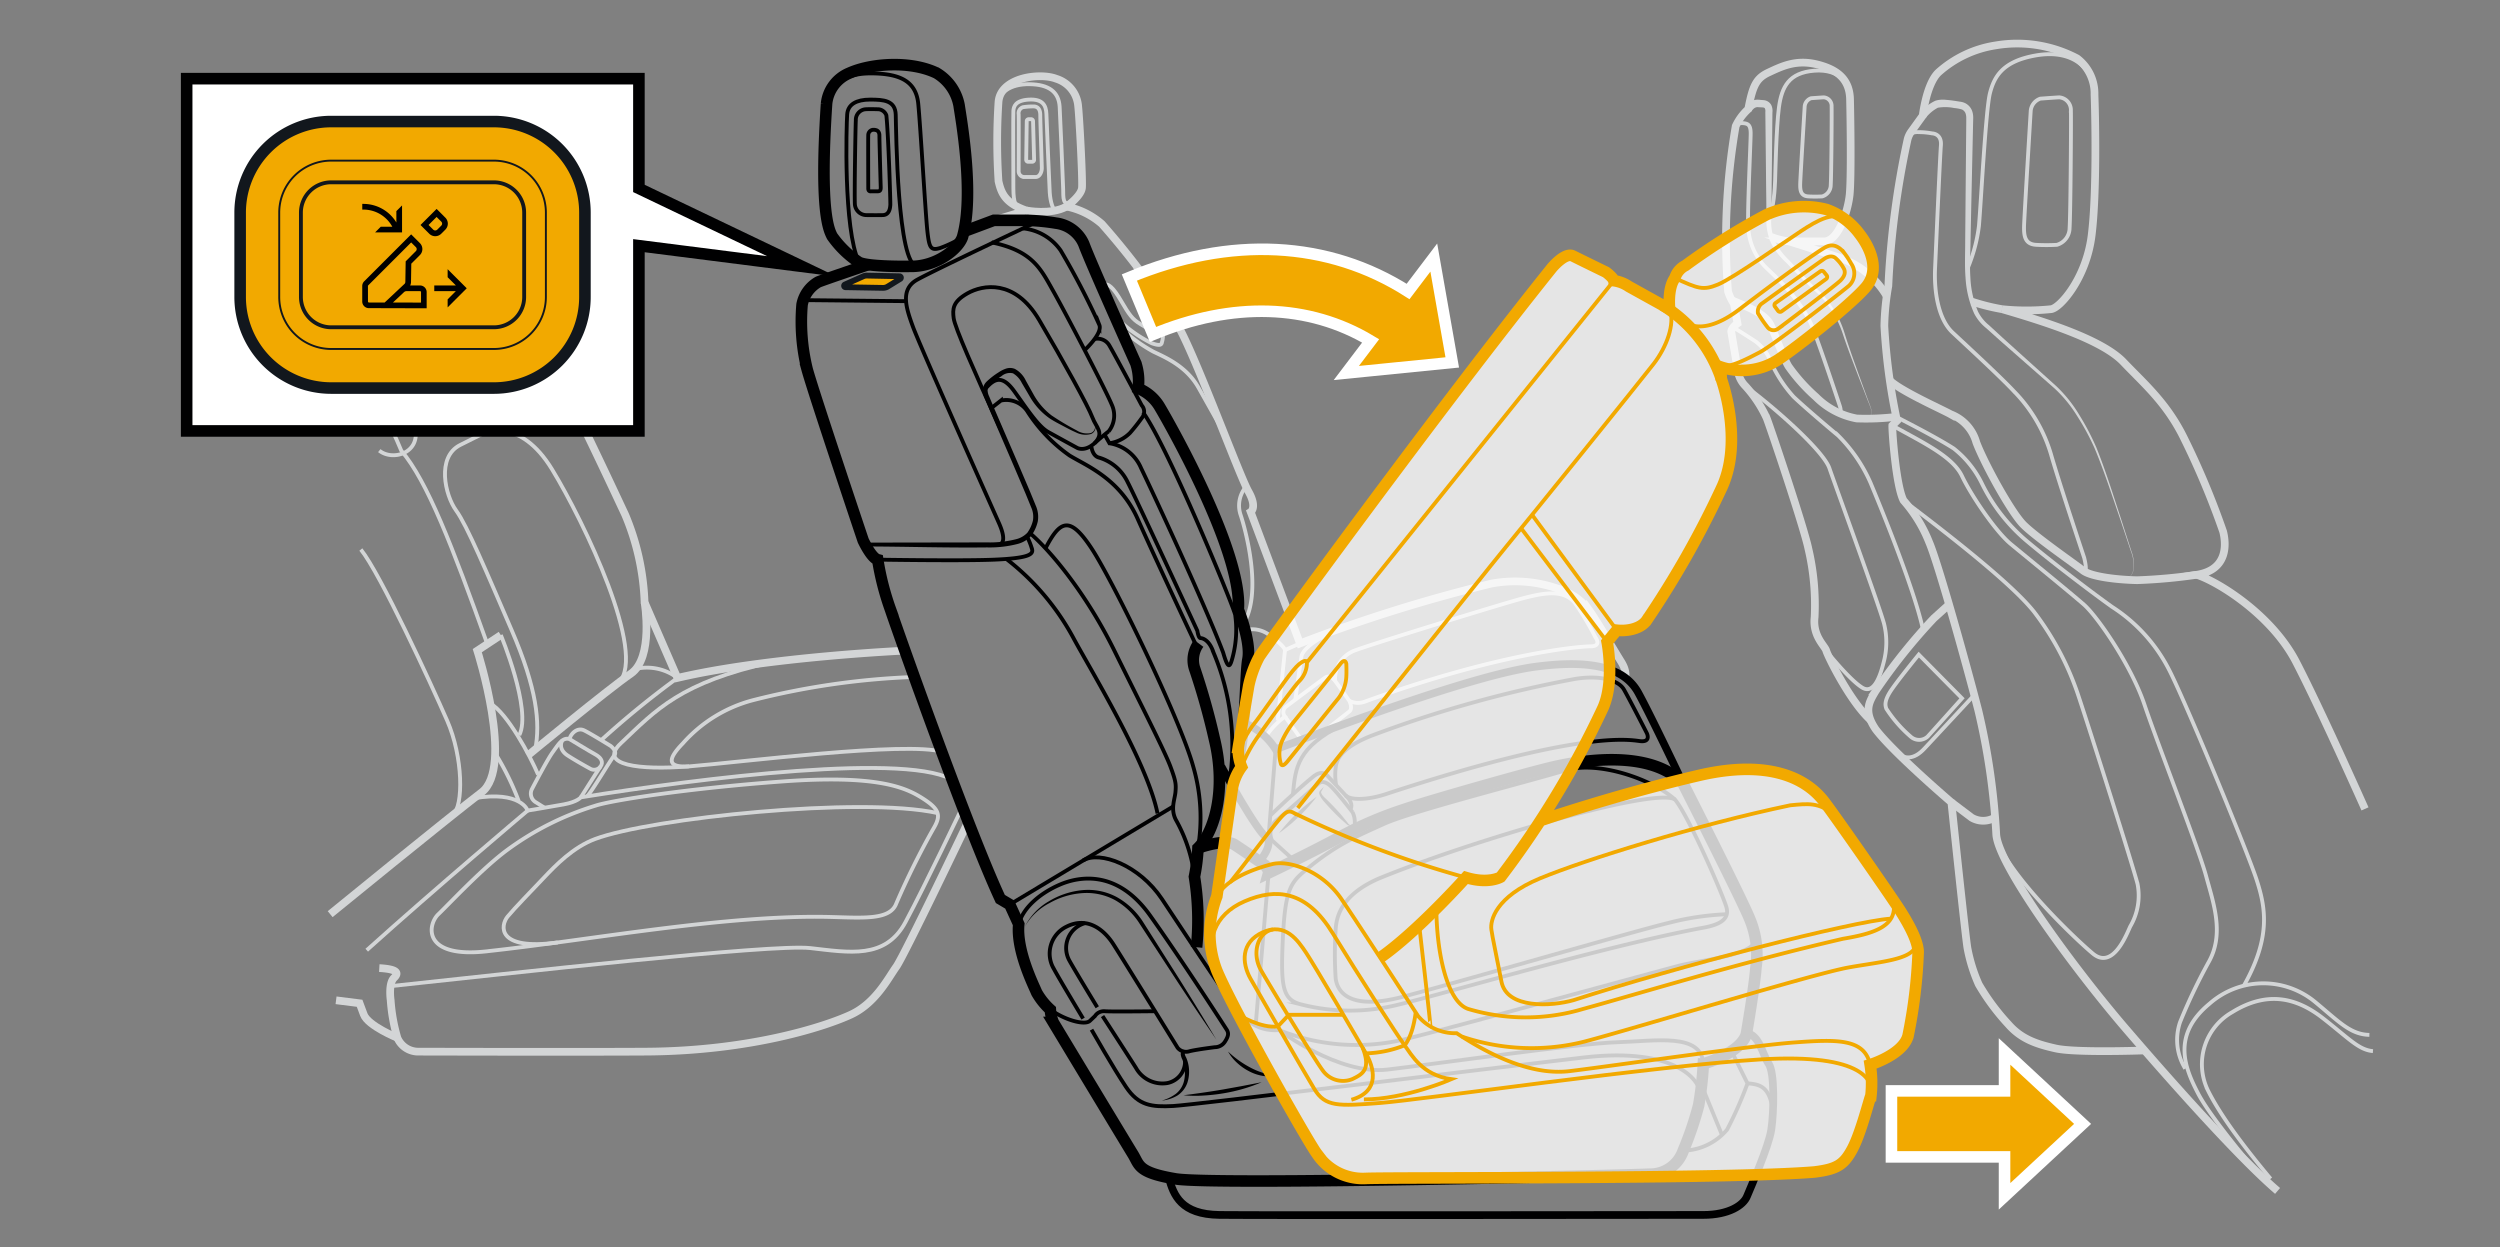 <svg xmlns="http://www.w3.org/2000/svg" width="324.248" height="161.749" viewBox="0 0 324.248 161.749"><rect x="0" y="0" width="324.248" height="161.749" fill="#808080" stroke="none"/><g id="ac289817-8633-4452-bb74-3821f0d4a2b3" data-name="below"><path d="M295.4,154.461c-4.575-3.905-12.831-13.054-19.637-20.976s-16.514-21.2-16.848-25.216a90.472,90.472,0,0,0-2.343-16.178c-1.674-6.471-5.244-19.191-6.36-21.757a18.4,18.4,0,0,0-3.322-5.422c-.987-1.88-1.5-9.071-1.457-9.729l.611-.611a79.4,79.4,0,0,1-1.645-12.314,33.108,33.108,0,0,1,.517-5.17,113.861,113.861,0,0,1,2.49-18.98,2.992,2.992,0,0,1,.488-1.05L249.376,15s.47-4.089,2.021-5.593a14.39,14.39,0,0,1,7.473-3.525A16.641,16.641,0,0,1,269.4,7.573a5.724,5.724,0,0,1,2.256,4.7c.094,2.444.329,12.689-.376,18.282S267.141,40,266.013,40.1a31.184,31.184,0,0,1-6.344,0c5.78,1.692,13.018,4,15.744,6.862s5.64,5.311,7.9,9.964a104.407,104.407,0,0,1,5.029,12.031c.376,1.5.7,4.935-3.431,5.593,2.679.846,9.682,5.123,12.878,11.28s8.948,19.082,8.948,19.082" style="fill:none;stroke:#d3d5d6;stroke-miterlimit:10"/><path d="M245.09,49.327c1.419,1.391,6.824,3.788,7.905,4.4a5.486,5.486,0,0,1,3.337,3.666c1.081,2.82,4.512,9.071,6.11,10.668s6.626,5.076,7.707,5.922,4.606,1.222,7.05,1.269a70.073,70.073,0,0,0,7.708-.7" style="fill:none;stroke:#d3d5d6;stroke-miterlimit:10"/><path d="M246.885,64.912c8.413,6.344,14.523,11.42,16.92,14.428a37.16,37.16,0,0,1,5.827,11.092c1.363,4.089,7,21.808,7.614,24.252a7.878,7.878,0,0,1-.94,5.451c-.423.846-2.209,5.781-4.888,3.525s-10.8-10.145-12.379-14.683" style="fill:none;stroke:#d3d5d6;stroke-miterlimit:10;stroke-width:0.5px"/><path d="M278.143,136.242s-8.883.328-11.5-.253-4.536-1.28-6.165-3.141a29.19,29.19,0,0,1-3.838-5.176,21.143,21.143,0,0,1-1.454-4.652c-.233-1.163-2.094-18.959-2.094-18.959s-7.56-6.461-9.828-9.482c-1.57-2.324-.872-3.487,0-4.941a74.886,74.886,0,0,1,7.56-9.454l1.965-1.776" style="fill:none;stroke:#d3d5d6;stroke-miterlimit:10"/><path d="M245.955,97.532c1.031,1.007,2.31,1,3.648-.45s6.454-6.936,6.454-6.936" style="fill:none;stroke:#d3d5d6;stroke-miterlimit:10;stroke-width:0.5px"/><path d="M253.092,104.061l2.617,1.977a2.961,2.961,0,0,0,3.02,0" style="fill:none;stroke:#d3d5d6;stroke-miterlimit:10"/><path d="M242.609,93.392c-2.718-2.475-5.568-8.348-5.742-8.988s-1.8-1.9-1.512-4.353a31.966,31.966,0,0,0-.815-8.907c-.581-2.791-4.885-15.586-5.408-16.923a16.255,16.255,0,0,0-2.733-4.13,3.584,3.584,0,0,1-1.047-2.326c-.233-1.279-.814-4.769-.814-4.769s0-.465.814-1.046l-.466-2.559a6.5,6.5,0,0,1-.756-1.571,86.059,86.059,0,0,1,.989-21.459,6.879,6.879,0,0,1,1.629-2.21c.581-3.083,1.046-4.013,2.675-4.769s3.489-1.687,6.164-1.047,4.3,1.919,4.362,4.536.175,10.352-.058,12.446-1.454,5.99-3.315,5.99H232.04s5.7,1.8,6.8,2.21a11.336,11.336,0,0,1,5.883,4.908" style="fill:none;stroke:#d3d5d6;stroke-miterlimit:10"/><path d="M226.339,13.862a2.608,2.608,0,0,1,.651-.65,1.737,1.737,0,0,1,.975-.283,3.844,3.844,0,0,1,.418.032l.382.029a1.245,1.245,0,0,1,.96.616,1.784,1.784,0,0,1,.157.989l-.007.742-.015,1.483-.06,5.935c-.026,1.971-.022,3.975-.082,5.92a6.549,6.549,0,0,0,.568,2.768,8.939,8.939,0,0,0,1.748,2.286c1.346,1.468,2.671,2.9,4.163,4.235a13.37,13.37,0,0,1,3.013,5.155c.576,1.887,1.261,3.753,1.926,5.618l1.018,2.794c.162.469.359.922.507,1.4.116.453.229,1.058-.185,1.395.405-.345.279-.938.155-1.386-.156-.467-.364-.921-.536-1.385l-1.076-2.772c-.705-1.854-1.427-3.7-2.049-5.59a13.082,13.082,0,0,0-3.041-4.965c-1.488-1.278-2.9-2.729-4.259-4.155a9.4,9.4,0,0,1-1.89-2.382,7.141,7.141,0,0,1-.687-3c.018-2.018-.027-3.98-.042-5.973l-.064-5.959-.016-1.49-.008-.745a.89.89,0,0,0-.055-.46c-.041-.066-.1-.11-.259-.129l-.683-.038c-.325,0-.556.185-.81.541Z" style="fill:#d3d5d6"/><path d="M245.935,54.07c4.33,2.207,6.443,3.446,7.462,4.1a13.033,13.033,0,0,1,3.643,4.517,23.041,23.041,0,0,0,6.029,7.649c3.3,2.769,8.614,6.775,10.872,8.378a21.1,21.1,0,0,1,7.5,8.378c2.331,4.662,10.053,23.385,11.219,26.955s1.952,7.444-1.646,13.812" style="fill:none;stroke:#d3d5d6;stroke-miterlimit:10;stroke-width:0.5px"/><path d="M224.619,38.944c2.035.872,4.4,1.726,5.094,3.355s1.745,4.419,2.269,5.234a22.827,22.827,0,0,0,3.547,3.954,10.048,10.048,0,0,0,5.292,2.792,33.371,33.371,0,0,0,5.114-.209" style="fill:none;stroke:#d3d5d6;stroke-miterlimit:10"/><path d="M226.4,50.091c4.012,2.966,10.119,8.433,10.875,10.643s6.79,18.727,7.117,20.3a9.956,9.956,0,0,1,0,4.536c-.371,1.512-1.185,4.653-2.872,3.606s-4.652-4.769-4.652-4.769" style="fill:none;stroke:#d3d5d6;stroke-miterlimit:10;stroke-width:0.5px"/><path d="M249,14.665a5.616,5.616,0,0,1,2.029-1.606,3.39,3.39,0,0,1,1.36-.11c.412.031.811.081,1.209.14l.595.095a2.134,2.134,0,0,1,.7.2,1.83,1.83,0,0,1,.945,1.185,2.626,2.626,0,0,1,.087.707l-.013.591-.027,1.183-.209,9.464-.1,4.732c-.014,1.58-.125,3.157-.021,4.7a12.637,12.637,0,0,0,1,4.479,5.355,5.355,0,0,0,1.414,1.749l1.737,1.6,7.027,6.339a17.553,17.553,0,0,1,2.964,3.726,32.6,32.6,0,0,1,2.2,4.207c1.185,2.939,2.114,5.951,3.1,8.947l1.446,4.5a4.879,4.879,0,0,1,.285,2.334,1.652,1.652,0,0,1-.538,1.032,1.449,1.449,0,0,1-1.118.278,1.44,1.44,0,0,0,1.108-.29,1.624,1.624,0,0,0,.517-1.025,4.83,4.83,0,0,0-.314-2.309l-1.5-4.485c-1.027-2.978-2-5.989-3.214-8.886a32.245,32.245,0,0,0-2.235-4.14,17.2,17.2,0,0,0-2.954-3.617l-7.107-6.243-1.765-1.582a5.9,5.9,0,0,1-1.555-1.887,13.158,13.158,0,0,1-1.125-4.683c-.128-1.606-.036-3.186-.043-4.758l.042-4.728.084-9.457.011-1.181,0-.591a1.714,1.714,0,0,0-.06-.463.914.914,0,0,0-.487-.606,4.744,4.744,0,0,0-1.01-.192,5.8,5.8,0,0,0-2.122-.042,4.907,4.907,0,0,0-1.6,1.357Z" style="fill:#d3d5d6"/><path d="M259.669,40.1a27.218,27.218,0,0,1-3.907-.978" style="fill:none;stroke:#d3d5d6;stroke-miterlimit:10"/><path d="M232.04,31.307a9.421,9.421,0,0,1-2.341-.595" style="fill:none;stroke:#d3d5d6;stroke-miterlimit:10"/><path d="M255.186,34.83a20.581,20.581,0,0,0,1.479-5.52c.252-2.738.884-15.125,1.432-17.232s1.6-4.129,5.941-4.887,7.041,1.209,7.544,4.291" style="fill:none;stroke:#d3d5d6;stroke-miterlimit:10;stroke-width:0.5px"/><path d="M263.384,14.353s-.821,13.525-.863,14.873.084,2.444,1.559,2.528a24.009,24.009,0,0,0,2.7,0,2.288,2.288,0,0,0,1.644-2.191c.126-1.854.21-14.2.168-15.21a1.648,1.648,0,0,0-1.517-1.727c-.758.042-2.443.168-2.443.168A1.849,1.849,0,0,0,263.384,14.353Z" style="fill:none;stroke:#d3d5d6;stroke-miterlimit:10;stroke-width:0.5px"/><path d="M234.066,13.785s-.551,9.084-.579,9.99.056,1.641,1.047,1.7a16.255,16.255,0,0,0,1.811,0,1.538,1.538,0,0,0,1.1-1.472c.084-1.245.141-9.536.113-10.216a1.108,1.108,0,0,0-1.019-1.16c-.509.029-1.641.113-1.641.113A1.242,1.242,0,0,0,234.066,13.785Z" style="fill:none;stroke:#d3d5d6;stroke-miterlimit:10;stroke-width:0.5px"/><path d="M247.4,18.108s.079-1.016,1.385-.974a9.883,9.883,0,0,1,1.811.169s1.264,0,1.138,1.558-.632,13.188-.758,15.969.337,6.488,2.275,8.3,6.278,5.816,7.963,7.627a19.572,19.572,0,0,1,4.8,8.173c1.1,3.834,4.3,13.4,4.3,13.4s.585,2.215-.167,1.654" style="fill:none;stroke:#d3d5d6;stroke-miterlimit:10;stroke-width:0.5px"/><path d="M245.428,55.183c3.905,2.188,7.824,4,9.046,6.57s4.381,7.2,6.32,8.805,7.71,6.3,9.479,7.85,6.175,7.95,7.87,13.006,7,18.581,7.972,22.162,2.444,7.584.3,11.291a73.258,73.258,0,0,0-3.665,7.711,7.137,7.137,0,0,0,.674,6.025" style="fill:none;stroke:#d3d5d6;stroke-miterlimit:10;stroke-width:0.5px"/><path d="M292.682,151.964s-5.893-6.873-7.578-10.117-3.539-7.542,1.475-11.671a10.536,10.536,0,0,1,13.651-.253c3.075,2.528,4.592,4.256,7.078,4.3" style="fill:none;stroke:#d3d5d6;stroke-miterlimit:10;stroke-width:0.5px"/><path d="M294.5,152.886c-4.508-5.393-6.91-8.975-8.174-11.545a7.767,7.767,0,0,1,3.2-10.069c4.508-2.781,8.3-1.9,11.713.758s4.677,4.143,6.531,4.3" style="fill:none;stroke:#d3d5d6;stroke-miterlimit:10;stroke-width:0.5px"/><path d="M224.538,43s.048-.661.769-.229,2.38,1.513,2.38,1.513a5.805,5.805,0,0,1,1.766,2.128,17.124,17.124,0,0,0,3.172,5.047c1.55,1.478,4.975,4.362,5.8,5.047a19.93,19.93,0,0,1,4.189,6.128c1.146,2.74,5.556,13.446,6.758,18.854" style="fill:none;stroke:#d3d5d6;stroke-miterlimit:10;stroke-width:0.5px"/><path d="M248.862,84.9l5.61,5.672s-4.02,4.488-4.457,4.956a1.63,1.63,0,0,1-2.212,0,16.833,16.833,0,0,1-3.15-3.615c-.123-.374-.281-.9.437-2.089S248.862,84.9,248.862,84.9Z" style="fill:none;stroke:#d3d5d6;stroke-miterlimit:10;stroke-width:0.5px"/><path d="M239.9,12.2c.135-1.2-1.266-3.282-4.571-3.031s-4.239,2.084-4.6,4.742-.467,8.8-.5,9.556-.162,3.882-.817,4.42" style="fill:none;stroke:#d3d5d6;stroke-miterlimit:10;stroke-width:0.5px"/><path d="M225.119,16.361c.173-.355.613-.441,1.116-.369s.826.251.826,1.329-.448,10.418-.313,12.107a7.834,7.834,0,0,0,2.433,5.4c1.832,1.71,4.742,4.6,5.963,7.791s3.449,9.941,3.449,9.941.492,1.366-.347.871" style="fill:none;stroke:#d3d5d6;stroke-miterlimit:10;stroke-width:0.5px"/></g><g id="b730f721-4875-4a36-adc8-9765933225c8" data-name="illustration"><path d="M125.62,106.461s-8.354,17.513-9.378,18.935-2.651,4.7-5.881,6.2-12.909,4.709-26.506,4.8c-8.649.056-29.694,0-29.694,0a2.938,2.938,0,0,1-2.617-1.784,22.59,22.59,0,0,1-.872-4.869s-.327-2.182.436-2.916.205-1.143-1.915-1.265" style="fill:none;stroke:#d3d5d6;stroke-miterlimit:10"/><path d="M117.44,84.383s-17.881.8-29.574,3.546L83.6,78.112a32.054,32.054,0,0,0-2.508-11.34c-2.4-5.125-10.141-21.742-14.611-28.917-2.944-4.776-7.851-7.393-14.939-7.393,3.346-.61,5.834-3.518,5.39-6.33s-2.288-10.189-2.288-10.189-.823-3.111-6.067-3.022" style="fill:none;stroke:#d3d5d6;stroke-miterlimit:10"/><path d="M50.658,127.9c15.48-1.644,49.38-5.5,54.43-4.934s9.743,1.5,12.352-3.369,7.435-15.046,7.435-15.046" style="fill:none;stroke:#d3d5d6;stroke-miterlimit:10;stroke-width:0.5px"/><path d="M63.287,123.365c13.363-1.447,31.019-4.8,44.562-4.431,4.245.116,7.592.388,8.393-1.74a101.8,101.8,0,0,1,4.81-9.7c1-1.671.891-2.483-1.336-3.915s-5.866-3.128-18.246-2.224-22.3,2.477-24.295,3.157A38.01,38.01,0,0,0,65.838,110.2c-3.238,2.372-7.544,7-8.98,8.369s-2.122,5.8,6.429,4.8" style="fill:none;stroke:#d3d5d6;stroke-miterlimit:10;stroke-width:0.5px"/><path d="M121.6,105.456c-9.9-2.2-37.193.658-44.422,3.364-2.841,1.064-5.088,3.384-6.649,5.033s-3.76,3.9-4.688,5.019-1.532,4.458,6.5,3.362" style="fill:none;stroke:#d3d5d6;stroke-miterlimit:10;stroke-width:0.5px"/><path d="M123.921,101.405c-5.346-4-33.359-.437-48.591,2.01,0,0-.435.587-2.213.914s-4.672.8-4.672.8-.883-2.626-6.976-1.594" style="fill:none;stroke:#d3d5d6;stroke-miterlimit:10;stroke-width:0.5px"/><path d="M122.225,97.53C117.718,96.1,95.869,98.883,89.376,99.4s-11.849-.162-8.865-2.985c4.62-4.37,7.691-7.892,19.734-10.563" style="fill:none;stroke:#d3d5d6;stroke-miterlimit:10;stroke-width:0.5px"/><path d="M89.376,99.4c-2.746.154-2.934-.8-.812-2.985a18.35,18.35,0,0,1,9.177-5.622A98.9,98.9,0,0,1,118.665,87.8" style="fill:none;stroke:#d3d5d6;stroke-miterlimit:10;stroke-width:0.5px"/><path d="M51.544,134.607s-3.816-1.557-4.361-3.021l-.545-1.463-3.053-.385" style="fill:none;stroke:#d3d5d6;stroke-miterlimit:10"/><path d="M83.6,78.112s1.227,7.2-1.786,9.268S68.445,97.99,68.445,97.99" style="fill:none;stroke:#d3d5d6;stroke-miterlimit:10"/><path d="M42.821,118.565s15.375-12.54,19.642-15.8-.56-18.378-.56-18.378l3.053-2.019" style="fill:none;stroke:#d3d5d6;stroke-miterlimit:10"/><path d="M64.956,82.364s4.039,9.685,2.4,12.978" style="fill:none;stroke:#d3d5d6;stroke-miterlimit:10;stroke-width:0.5px"/><path d="M63.592,91.244c2.222,1.243,5.171,6.807,6.2,9.22" style="fill:none;stroke:#d3d5d6;stroke-miterlimit:10;stroke-width:0.5px"/><path d="M64.41,97.99a35.583,35.583,0,0,1,2.855,5.871" style="fill:none;stroke:#d3d5d6;stroke-miterlimit:10;stroke-width:0.5px"/><path d="M70.63,104.763l-1.168-.732A1.3,1.3,0,0,1,69,102.325c.756-1.442,2.08-3.924,2.665-4.736.843-1.17,1.311-1.971,2.2-1.735.187-.746,1.04-1.542,1.9-1.121S79.2,96.746,79.2,96.746s.923.709.462,1.244-2.92,4.717-3.517,5.294" style="fill:none;stroke:#d3d5d6;stroke-miterlimit:10;stroke-width:0.5px"/><path d="M75.33,103.415s2.14-3.4,2.561-4,.064-1.165-.716-1.588-3.309-1.969-3.309-1.969" style="fill:none;stroke:#d3d5d6;stroke-miterlimit:10;stroke-width:0.5px"/><path d="M72.967,96.016c-.161.131-.6,1.158.664,1.974s2.9,1.7,2.9,1.7a1.023,1.023,0,0,0,1.357-.279" style="fill:none;stroke:#d3d5d6;stroke-miterlimit:10;stroke-width:0.5px"/><path d="M68.445,105.125s-12.012,10.127-20.88,18.115" style="fill:none;stroke:#d3d5d6;stroke-miterlimit:10;stroke-width:0.5px"/><path d="M58.7,105.723c1.47-1.169,1.354-7.557-.7-12.252s-8.715-19.165-11.2-22.2" style="fill:none;stroke:#d3d5d6;stroke-miterlimit:10;stroke-width:0.5px"/><path d="M69.422,97.188c.666-3.434.217-7.877-3.069-15.477s-5.775-13.554-7.2-15.509-2.576-6.931.534-8.487l3.11-1.556s4.621-2.133,8.8,4.71S83.907,84.756,80.286,88.5" style="fill:none;stroke:#d3d5d6;stroke-miterlimit:10;stroke-width:0.5px"/><path d="M63.2,83.524c-4.579-12.789-7.778-21.105-11.155-25.079,0,0-3.289-8.023-5.955-10.8" style="fill:none;stroke:#d3d5d6;stroke-miterlimit:10;stroke-width:0.5px"/><path d="M49.193,58.445c1.7,1.358,5.117.373,4.7-2.6a60.2,60.2,0,0,1-.643-9.106c.133-1.6-.223-2.978,3.51-4.066s4.3-.911,5.707.689,3.1,4.266,5.982,5.421,4.849,1.731,4.849,1.731" style="fill:none;stroke:#d3d5d6;stroke-miterlimit:10;stroke-width:0.5px"/><path d="M53.219,47.647c3.093-2.064,8.766-3.346,10.373-2.616" style="fill:none;stroke:#d3d5d6;stroke-miterlimit:10;stroke-width:0.5px"/><path d="M66.483,37.855c-2.617-2.4-5.186-5.082-11.238-3.965a75.023,75.023,0,0,0-10.119,2.538" style="fill:none;stroke:#d3d5d6;stroke-miterlimit:10;stroke-width:0.5px"/><line x1="51.544" y1="30.462" x2="46.091" y2="31.813" style="fill:none;stroke:#d3d5d6;stroke-miterlimit:10"/><path d="M82.5,86.746a6.548,6.548,0,0,1,5.37,1.183,119.9,119.9,0,0,0-9.834,8.012" style="fill:none;stroke:#d3d5d6;stroke-miterlimit:10;stroke-width:0.5px"/><path d="M210.765,87.877s.337-.708-.511-2.066-3.169-5.31-4.018-6.5a7.994,7.994,0,0,0-4.3-3,16.821,16.821,0,0,0-8.49-.623,199.462,199.462,0,0,0-24.839,7.766L162.211,66.4s.894-.566-.289-2.659-6.727-17.2-9.047-21.334a100.721,100.721,0,0,0-9.96-13.354,9.967,9.967,0,0,0-4.583-2.264s1.9-1.358,2-2.433-.357-9.733-.527-10.864a4.048,4.048,0,0,0-2.831-3.282c-2.035-.793-7.185-.227-7.468,3a78.271,78.271,0,0,0,0,10.3c.34,1.472.818,2.83,3.606,3.792l-4.21,1.276" style="fill:none;stroke:#d3d5d6;stroke-miterlimit:10"/><path d="M133.11,27.3s3.185.622,5.222-.51" style="fill:none;stroke:#d3d5d6;stroke-miterlimit:10"/><path d="M129.474,13.586c.022-1.565,1.542-2.7,4.049-2.666s3.8.988,3.912,2.925.418,9.648.456,10.674-.145,2.435,1.276,1.578" style="fill:none;stroke:#d3d5d6;stroke-miterlimit:10;stroke-width:0.5px"/><path d="M132.077,26.877c-.262-.133-.644-.459-.644-2.472s-.038-9.5,0-10.028.228-1.361,2.014-1.46,2.231.738,2.274,1.877.361,9.041.43,10.181.436,2.407.821,2.31" style="fill:none;stroke:#d3d5d6;stroke-miterlimit:10;stroke-width:0.5px"/><path d="M132.118,22.217s.026-6.961,0-7.395a.826.826,0,0,1,.564-.918,8.552,8.552,0,0,1,1.374-.1c.487,0,.867.306.867,1.122s.2,6.4.2,6.885-.262,1.147-.807,1.147h-1.437A.741.741,0,0,1,132.118,22.217Z" style="fill:none;stroke:#d3d5d6;stroke-miterlimit:10;stroke-width:0.5px"/><path d="M133.167,15.709l-.069,5.015a.254.254,0,0,0,.253.257h.519a.254.254,0,0,0,.253-.26l-.138-5.016a.253.253,0,0,0-.253-.246h-.312A.253.253,0,0,0,133.167,15.709Z" style="fill:none;stroke:#d3d5d6;stroke-linecap:round;stroke-linejoin:round;stroke-width:0.5px"/><path d="M143.042,36.96c.658-.33,1.353.329,2.377,2.084s1.462,2.376,2.45,2.961,2.413,1.609,2.833,1.463" style="fill:none;stroke:#d3d5d6;stroke-miterlimit:10;stroke-width:0.5px"/><path d="M145.183,41.567a16.626,16.626,0,0,0,4.221,2.961c.878.293,1.244.293,1.3-.146a2.88,2.88,0,0,0,0-1.718,56.34,56.34,0,0,0-2.5-5.427c-.768-1.557-.821-2.777-1.558-3.71" style="fill:none;stroke:#d3d5d6;stroke-miterlimit:10;stroke-width:0.5px"/><path d="M145.183,42.359a20.511,20.511,0,0,0,4.368,3.23c1.426.7,4.278,1.828,5.887,4.68s3.337,5.949,3.337,5.949" style="fill:none;stroke:#d3d5d6;stroke-miterlimit:10;stroke-width:0.5px"/><path d="M161.475,63.286a3.8,3.8,0,0,0-.553,3.547c.549,1.645,2.886,9.958.36,14.078" style="fill:none;stroke:#d3d5d6;stroke-miterlimit:10;stroke-width:0.5px"/><path d="M161.571,81.715a3.643,3.643,0,0,1,2.871.512c.795.548,2.111,1.609,2.221,2.084l1.943-.863" style="fill:none;stroke:#d3d5d6;stroke-miterlimit:10;stroke-width:0.5px"/><line x1="166.663" y1="84.311" x2="165.712" y2="93.452" style="fill:none;stroke:#d3d5d6;stroke-miterlimit:10;stroke-width:0.5px"/><path d="M164.161,95.558a10.129,10.129,0,0,1,2.5-2.618.9.9,0,0,1,.183-1.316c.768-.585,4.534-3.4,5.046-3.747s.99.091,1.281.456S175,90.893,175,90.893s.512.987,0,1.389-3.324,2.6-3.324,2.6" style="fill:none;stroke:#d3d5d6;stroke-miterlimit:10;stroke-width:0.5px"/><line x1="166.663" y1="92.94" x2="168.81" y2="95.936" style="fill:none;stroke:#d3d5d6;stroke-miterlimit:10;stroke-width:0.5px"/><path d="M173.173,88.333a3.913,3.913,0,0,1,2.7-4.022c2.011-.768,19.636-6.216,21.976-6.8s5.119-1.17,6.545.878a38.256,38.256,0,0,1,2.523,4.258s.914,1.175-.622,1.183-11.972.884-29.387,7.21A2.5,2.5,0,0,1,175,90.893" style="fill:none;stroke:#d3d5d6;stroke-miterlimit:10;stroke-width:0.5px"/><path d="M168,90.753c.488-3.626.807-5.674.807-5.674s.23-1.607,4.873-3.455" style="fill:none;stroke:#d3d5d6;stroke-miterlimit:10;stroke-width:0.5px"/><path d="M118.092,34.548s-5.443.095-6.685-.526a13.05,13.05,0,0,1-3.486-3.39c-.334-.716-1.671-2.769-.716-17.189a4.824,4.824,0,0,1,2.961-3.964c2.865-1.289,7.974-1.623,11.316,0a6.214,6.214,0,0,1,2.913,4.2c.191,1.385,2.053,11.556.429,17.094C124.252,32.351,121.43,34.6,118.092,34.548Z" style="fill:none;stroke:#000001;stroke-miterlimit:10;stroke-width:1.5px"/><path d="M107.46,12.317c1.4-2.02,2.753-2.885,6-2.79s5.348,1,5.635,3.916.955,14.515,1.193,16.616.43,2.483,1.672,2.1a15.65,15.65,0,0,0,2.864-1.385" style="fill:none;stroke:#000001;stroke-miterlimit:10;stroke-width:0.5px"/><path d="M111.407,34.022c-2.053-4.345-1.623-17.9-1.528-19.195s1.194-1.91,2.961-1.91,3.281.1,3.335,1.958.2,19.633,2.777,19.633" style="fill:none;stroke:#000001;stroke-miterlimit:10;stroke-width:0.5px"/><path d="M114.961,14.959c.269,2.593.538,11.252.513,11.618s-.1,1.3-.978,1.321-2.2,0-2.2,0a1.511,1.511,0,0,1-1.418-1.369c-.074-1.272.073-10.127.122-10.934a1.376,1.376,0,0,1,1.2-1.419c.66-.049,1.81,0,1.81,0A1.214,1.214,0,0,1,114.961,14.959Z" style="fill:none;stroke:#000001;stroke-miterlimit:10;stroke-width:0.5px"/><path d="M112.612,24.425s-.024-6.556,0-6.9a.7.7,0,0,1,.554-.685,1.13,1.13,0,0,1,.461.038s.431.078.431.69.159,6.356.169,6.635c.014.4-.025.611-.392.611H113S112.6,24.916,112.612,24.425Z" style="fill:none;stroke:#000001;stroke-miterlimit:10;stroke-width:0.5px"/><path d="M155.194,122.854a35.363,35.363,0,0,0-.278-9.145,23.714,23.714,0,0,0,.459-3.713c2.2-2.162,3.7-7.649,2.146-14.078a91.423,91.423,0,0,0-2.6-9.256,3.607,3.607,0,0,1,.555-3.214" style="fill:none;stroke:#000001;stroke-miterlimit:10;stroke-width:1.5px"/><path d="M158.408,99.41s4.752,8.757,6.034,9.366c0,0,.562.887-.99,2.827" style="fill:none;stroke:#000001;stroke-miterlimit:10"/><path d="M125.014,30.029l3.886-1.452h4.036a26.493,26.493,0,0,1,4.036.367,4.537,4.537,0,0,1,3.6,2.715c.881,2.421,6.751,15.484,6.751,15.484a7.437,7.437,0,0,1,.294,3.229,5.721,5.721,0,0,1,2.715,2.275c1.027,1.687,10.861,18.859,10.274,26.418,0,0,1.687,4.183,1.247,6.457s-.139,12.564-2.344,15.859" style="fill:none;stroke:#000001;stroke-miterlimit:10;stroke-width:1.5px"/><path d="M161.282,93.745a8.558,8.558,0,0,1,4.163,3.445c9.026-3.375,25.978-9.686,33.683-10.714s11.668.294,13.356,3.376,5.781,11.719,5.781,11.719" style="fill:none;stroke:#000001;stroke-miterlimit:10"/><path d="M112.6,70.376l15.416-.027a13.9,13.9,0,0,0,3.732-.405,3.048,3.048,0,0,0,1.488-.835,4.494,4.494,0,0,0,.735-1.6,2.953,2.953,0,0,0-.229-1.71l-.726-1.775-1.51-3.544L128.454,53.4l-.75-1.784a2.538,2.538,0,0,1-.239-1.062,1.663,1.663,0,0,1,.486-1.047,9.4,9.4,0,0,1,1.586-1.226,3.871,3.871,0,0,1,.934-.469,1.676,1.676,0,0,1,1.152.031,3.331,3.331,0,0,1,1.425,1.523l.943,1.686a8.745,8.745,0,0,0,2.406,2.834,35.266,35.266,0,0,0,3.282,1.954,2.45,2.45,0,0,0,1.78.329.832.832,0,0,0,.559-.663,1.849,1.849,0,0,0-.147-.932,1.879,1.879,0,0,1,.211.94.931.931,0,0,1-.576.774,2.654,2.654,0,0,1-1.94-.2c-.6-.258-1.167-.566-1.736-.867s-1.138-.591-1.7-.962a8.756,8.756,0,0,1-2.623-2.924l-.975-1.659a2.958,2.958,0,0,0-1.149-1.256,1.677,1.677,0,0,0-1.513.386,9.058,9.058,0,0,0-1.461,1.122,1.043,1.043,0,0,0-.323.657,1.984,1.984,0,0,0,.195.8l.746,1.769,3.059,7.077,1.516,3.548.735,1.793a3.592,3.592,0,0,1,.263,2.057,5.067,5.067,0,0,1-.862,1.881,3.626,3.626,0,0,1-1.809,1.054,14.462,14.462,0,0,1-3.906.436c-5.153.063-10.287-.105-15.427-.124Z" style="fill:#000001"/><path d="M127.793,50.445c1.18-1.394,2.208-1.835,3.749.294s3.082,4.549,4.4,5.283,3.742,2.055,3.742,2.055.954.587,2.275-.587,1.835-1.541,1.835-1.541a3.316,3.316,0,0,0,.44-3.376c-.807-1.981-6.017-11.961-7.632-14.823s-2.642-5.211-8-6.311" style="fill:none;stroke:#000001;stroke-miterlimit:10;stroke-width:0.5px"/><path d="M129.56,70.626s1.248,0,0-2.789-10.273-23.043-11.154-25.464-1.7-4.844.546-6.091,15.011-7.265,15.011-7.265a3.691,3.691,0,0,1,3.009-.073" style="fill:none;stroke:#000001;stroke-miterlimit:10;stroke-width:0.5px"/><path d="M129.78,55.686c-3.449-7.589-5.944-13.24-6.09-14.414s-.155-2.128,1.794-3.229,6.131-1.908,9.287,3.449,6.384,11.228,6.9,12.622,1.614,1.982.293,3.376" style="fill:none;stroke:#000001;stroke-miterlimit:10;stroke-width:0.5px"/><line x1="104.339" y1="38.927" x2="117.517" y2="39.062" style="fill:none;stroke:#000001;stroke-miterlimit:10;stroke-width:0.5px"/><path d="M133.6,69.158c2.716,2.348,7.295,7.852,10.913,15.19s6.553,13.1,7.287,15.062.733,2.33.66,3.284-.672,2.2.031,3.6a19.866,19.866,0,0,1,2.429,7.419" style="fill:none;stroke:#000001;stroke-miterlimit:10;stroke-width:0.5px"/><path d="M130.973,117.312c.862-.528,21.189-12.715,21.189-12.715" style="fill:none;stroke:#000001;stroke-miterlimit:10;stroke-width:0.5px"/><path d="M155.375,110s3.476-1.275,4.751-.444,3.935,2.661,3.935,2.661.572.665.48,1c0,0,4.675-2.217,8.831-4.434a49.648,49.648,0,0,1,8.813-3.824c2.882-1,16.294-4.822,19.509-5.542s12.248-2.328,16.571,2.161c0,0,7.7,15.131,8.7,17.68a11.961,11.961,0,0,1,.776,6.263c-.166,2.328-1.219,8.48-1.219,8.48s-.167,2.272-5.6,3.991a44.882,44.882,0,0,1-.61,5.376,43.4,43.4,0,0,1-2,5.875,4.535,4.535,0,0,1-4.379,3.048c-3.6.166-56.532,1.441-61.464.609s-4.656-1.773-5.543-3.214-10.308-17.071-10.308-17.071a5.129,5.129,0,0,1-.388-1.662,8.843,8.843,0,0,1-1.774-2.217c-.388-.942-2.66-5.432-2.328-8.868l-1.164-2.549-1.219-.721c-4.1-8.812-12.858-33.42-14.244-37.522a35.48,35.48,0,0,1-1.662-6.484c-.832-.222-1.885-2.494-1.885-2.494s-6.373-18.955-7.26-22.17a25.911,25.911,0,0,1-.665-8.424,4.3,4.3,0,0,1,2.106-2.937c.831-.333,6.458-2.242,6.458-2.242" style="fill:none;stroke:#000001;stroke-miterlimit:10;stroke-width:1.5px"/><path d="M135.6,71.121c1.888-3.651,3.154-4.275,5.97,0S153.1,93.337,154.757,99.41A23.624,23.624,0,0,1,155.375,110" style="fill:none;stroke:#000001;stroke-miterlimit:10;stroke-width:0.5px"/><path d="M143.264,56.37l.63,1.12a5.371,5.371,0,0,1,4.1,3.218c1.471,3.03,8.287,17.7,10.648,23.932.668,2.309.891,1.908,1.248.527a13.968,13.968,0,0,0,.311-5.436c-.356-1.425-8.687-21.7-11.939-26.24" style="fill:none;stroke:#000001;stroke-miterlimit:10;stroke-width:0.5px"/><path d="M141.568,57.99s.116,1.185,1.02,1.372a6.031,6.031,0,0,1,3.667,3.173c1.069,2.049,9.044,19.29,9.044,19.29s.131.936.4.936,1.16.239,1.695,1.879a30.926,30.926,0,0,1,2.183,15.986" style="fill:none;stroke:#000001;stroke-miterlimit:10;stroke-width:0.5px"/><line x1="165.445" y1="97.19" x2="164.541" y2="108.4" style="fill:none;stroke:#000001;stroke-miterlimit:10;stroke-width:0.5px"/><path d="M113.848,72.585s10.978.182,15.166,0,4.989-.628,4.856-1.3a8.483,8.483,0,0,0-.672-1.7" style="fill:none;stroke:#000001;stroke-miterlimit:10;stroke-width:0.5px"/><path d="M130.529,72.5a32.384,32.384,0,0,1,8.642,10.152c2.139,4.01,9.623,16.177,10.96,22.857" style="fill:none;stroke:#000001;stroke-miterlimit:10;stroke-width:0.5px"/><path d="M140.68,45.408s2.34-2.142,1.908-3.255a99.606,99.606,0,0,0-5.021-9.668,6.789,6.789,0,0,0-4.885-2.863" style="fill:none;stroke:#000001;stroke-miterlimit:10;stroke-width:0.5px"/><path d="M141.967,43.971a1.75,1.75,0,0,1,1.927.86c.713,1.2,4.188,7.746,4.188,7.746a1.243,1.243,0,0,1,0,1.649,24.081,24.081,0,0,1-1.515,1.916,4.724,4.724,0,0,1-2.673,1.348" style="fill:none;stroke:#000001;stroke-miterlimit:10;stroke-width:0.5px"/><path d="M128.543,52.954l1.273-1a3.279,3.279,0,0,1,3.519,1.537,20.529,20.529,0,0,0,5.391,5.591c2.183,1.336,6.5,2.985,8.821,8.2s7.652,16.55,7.652,16.55" style="fill:none;stroke:#000001;stroke-miterlimit:10;stroke-width:0.5px"/><path d="M140.48,111.6c2.165-1.3,7.291.613,10.222,5s7.9,11.971,9.135,13.6,2.887,3.646,6.051,3.4c0,0,7.746,5.862,14.052,5.123s24.778-3.4,29.8-3.546,10.937-1.271,11.183,2.813" style="fill:none;stroke:#000001;stroke-miterlimit:10;stroke-width:0.5px"/><path d="M220.521,142.165c.226-1.883-2.995-6.4-15.014-5.023s-50.531,6.158-53.345,6.306-4.488-.05-6.114-2.464-4.48-7.438-4.48-7.438" style="fill:none;stroke:#000001;stroke-miterlimit:10;stroke-width:0.5px"/><path d="M136.239,130.946c1.855,1.348,4.46,2.082,5.121,1.458l.66-.624a1.383,1.383,0,0,1,1.285-.624c.88.074,6.457,0,6.457,0" style="fill:none;stroke:#000001;stroke-miterlimit:10;stroke-width:0.5px"/><path d="M140.48,132.11s-3.009-4.99-3.78-6.421a3.886,3.886,0,0,1,1.614-5.5c2.679-1.357,4.844.331,6.091,2.275s8.329,13.429,8.329,13.429a1.417,1.417,0,0,0,1.578.441c1.138-.257,3.266-.514,3.266-.514a1.544,1.544,0,0,0,1.284-.7c.477-.734.525-1.131.24-1.573,0,0-5.665-8.818-9.951-14.828s-9.261-5.024-11.675-3.99-4.778,2.907-5.339,5.133" style="fill:none;stroke:#000001;stroke-miterlimit:10;stroke-width:0.5px"/><path d="M153.681,136.591c.019-.01-.039.078,0,.193a1.85,1.85,0,0,0,.172.4,4.582,4.582,0,0,1,.312,1.066,4.675,4.675,0,0,1-.159,2.164,3.223,3.223,0,0,1-1.33,1.695,4.913,4.913,0,0,1-1.992.64,5.709,5.709,0,0,0,1.821-.879,3.013,3.013,0,0,0,1.046-1.6,4.553,4.553,0,0,0,.057-1.928,4.147,4.147,0,0,0-.256-.916,2.012,2.012,0,0,1-.194-.559.681.681,0,0,1,.307-.728Z" style="fill:#000001"/><path d="M153.7,137.572a2.852,2.852,0,0,1-2.29,2.9,3.931,3.931,0,0,1-4.072-1.961c-1.248-1.965-4.341-6.728-4.341-6.728" style="fill:none;stroke:#000001;stroke-miterlimit:10;stroke-width:0.5px"/><path d="M142.314,130.643s-2.972-4.88-3.633-6.091a3.35,3.35,0,0,1,2.052-4.822" style="fill:none;stroke:#000001;stroke-miterlimit:10;stroke-width:0.5px"/><path d="M132.921,120.185A7.908,7.908,0,0,1,136,116.918a10.271,10.271,0,0,1,4.319-1.46,7.88,7.88,0,0,1,4.494.874,9.605,9.605,0,0,1,3.366,3.125l4.852,7.646q2.4,3.837,4.727,7.722-2.56-3.733-5.051-7.514l-4.944-7.578a9.126,9.126,0,0,0-3.163-3,7.77,7.77,0,0,0-4.25-.893,10.019,10.019,0,0,0-4.227,1.288A7.782,7.782,0,0,0,132.921,120.185Z" style="fill:#000001"/><path d="M159.278,136.387a13.07,13.07,0,0,0,2.938,2.1,9.293,9.293,0,0,0,1.652.677,12.861,12.861,0,0,0,1.782.393,5.9,5.9,0,0,1-3.663-.626,6.867,6.867,0,0,1-1.543-1.085A5.841,5.841,0,0,1,159.278,136.387Z" style="fill:#000001"/><path d="M153.505,142.054c1.711-.219,3.4-.454,5.079-.743l2.52-.454,2.528-.491a21.484,21.484,0,0,1-4.965,1.438,22.692,22.692,0,0,1-2.574.287A15.751,15.751,0,0,1,153.505,142.054Z" style="fill:#000001"/><line x1="164.541" y1="113.21" x2="162.851" y2="133.025" style="fill:none;stroke:#000001;stroke-miterlimit:10;stroke-width:0.5px"/><path d="M165.888,133.6a27,27,0,0,0,16.162,1.23c6.191-1.512,33.041-8.883,35.8-9.6s10.489-1.416,9.8-3.692" style="fill:none;stroke:#000001;stroke-miterlimit:10;stroke-width:0.5px"/><path d="M217.244,103.7c-2.826-2.557-9.892-5.114-14.266-3.769s-19.784,5.249-23.485,6.932-6.46,2.8-10.565,6.343c-1.682,1.463-2.288,2.741-2.557,8.8s0,7.671,2.422,8.277a25.712,25.712,0,0,0,12.651,0c5.922-1.413,26.428-7.47,39.088-9.892,2.5-.4,3.845-1.144,3.374-2.759S218.994,105.79,217.244,103.7Z" style="fill:none;stroke:#000001;stroke-miterlimit:10;stroke-width:0.5px"/><path d="M217.244,103.7c-2.424-1.656-26.177,5.231-38.424,10.247-4.1,1.8-5.451,4.154-5.585,6.576a48.988,48.988,0,0,0,0,6.393c.134.942.874,4.441,8.748,2.355s29.609-8.39,34.319-9.545a35.86,35.86,0,0,1,7.7-1.154" style="fill:none;stroke:#000001;stroke-miterlimit:10;stroke-width:0.5px"/><path d="M167.847,111.6l-2.854-2.583a2.165,2.165,0,0,1,.657-2.692c1.461-1.211,5.431-4.757,5.431-4.757s.609-.534,1.605.486,2.745,3.3,2.745,3.3a2.989,2.989,0,0,1,.114,2.294" style="fill:none;stroke:#000001;stroke-miterlimit:10;stroke-width:0.5px"/><path d="M171.69,102.057c-.1.2-.207.395-.313.59l-.019.019c-.051.119.073.38.231.554.152.19.363.354.55.545q.573.552,1.111,1.136c.359.388.715.78,1.045,1.2l.5.623c.124.205.372.421.565.169a.283.283,0,0,1-.349.2.862.862,0,0,1-.376-.214l-.6-.531c-.4-.352-.774-.73-1.144-1.111s-.731-.772-1.079-1.174a4.239,4.239,0,0,1-.5-.65,1.579,1.579,0,0,1-.18-.4.462.462,0,0,1,.109-.494l-.018.019C171.378,102.375,171.526,102.211,171.69,102.057Z" style="fill:#000001"/><path d="M164.753,105.775s3.657-3.544,5.7-5.149c.68-.488,1.239-.509,1.724,0s2.721,2.937,2.721,2.937.679.819.23,1.406" style="fill:none;stroke:#000001;stroke-miterlimit:10;stroke-width:0.5px"/><path d="M170.767,103.345a21.056,21.056,0,0,1-2.266,2.536,20.583,20.583,0,0,1-2.613,2.176,23.128,23.128,0,0,1,4.879-4.712Z" style="fill:#000001"/><path d="M167.693,103.014c.316-3.5.563-6.086,6.444-9.033" style="fill:none;stroke:#000001;stroke-miterlimit:10;stroke-width:0.5px"/><path d="M173.294,101.827a7.756,7.756,0,0,1,0-2.645c.272-1.131,1.261-2.449,4.6-3.768a155.93,155.93,0,0,1,26.324-7.346c3.061-.518,5.651.047,6.405,1.366s2.967,5.651,2.967,5.651.612,1.224-.895,1.036-7.809-1.393-33.011,6.893c-2.4.783-4.58.779-5.172.137" style="fill:none;stroke:#000001;stroke-miterlimit:10;stroke-width:0.5px"/><path d="M151.587,152.731c.626,2.3,1.588,4.778,6.573,4.845s59.455,0,62.766,0,5.188-1.261,5.657-2.407,2.817-6.445,3.152-8.658.47-7.352-.335-8.538-1.193-3.755-2.876-3.979" style="fill:none;stroke:#000001;stroke-miterlimit:10"/><path d="M224.773,136.721l1.877,3.8a50.416,50.416,0,0,1-2.65,5.993,7.67,7.67,0,0,1-5.679,2.725" style="fill:none;stroke:#000001;stroke-miterlimit:10;stroke-width:0.5px"/><line x1="223.353" y1="147.232" x2="220.532" y2="140.366" style="fill:none;stroke:#000001;stroke-miterlimit:10;stroke-width:0.5px"/><path d="M226.65,140.518c2.146.092,2.874.9,3.348,3.646" style="fill:none;stroke:#000001;stroke-miterlimit:10;stroke-width:0.5px"/><path d="M116.765,36.167l-1.627,1a1.16,1.16,0,0,1-.626.171l-4.854-.087a.183.183,0,0,1-.071-.35l2.368-1.058a1.164,1.164,0,0,1,.5-.1l4.222.089A.183.183,0,0,1,116.765,36.167Z" style="fill:#f2a900;stroke:#12171d;stroke-miterlimit:10;stroke-width:0.75px"/></g><g id="b5e1ab77-fb7b-4f75-9567-8f22e4b0dae4" data-name="above"><path d="M248.776,123.434a5.14,5.14,0,0,0-.4-1.68,21.136,21.136,0,0,0-1.9-3.6c-.19-.31-.53-.81-.97-1.46-1.87-2.77-5.61-8.13-7.66-11l-.01-.01c-.57-.8-1.02-1.41-1.25-1.71-1.26-1.62-5.28-5.96-16.27-3.4s-20.49,5.85-20.49,5.85a127.286,127.286,0,0,0,8.09-14.64c1.52-3.45.52-8.52.52-8.52l1.26-1.52c1.41.15,3.19-.21,3.92-1.36a122.965,122.965,0,0,0,9.68-17.11c2.88-6.18-.05-14.13-.05-14.13a5.221,5.221,0,0,0-.26-1.62,8.6,8.6,0,0,0,7.58-.84c2.62-1.72,9.42-7.11,11.41-9.41s.47-5.29-.79-6.91a9.965,9.965,0,0,0-1.54-1.62,5.98,5.98,0,0,0-.49-.39.218.218,0,0,0-.08-.05,7.687,7.687,0,0,0-2.18-1.13,11.706,11.706,0,0,0-7.79.68,86.624,86.624,0,0,0-10.52,6.59,2.709,2.709,0,0,0-1.36,1.62c-.99,1.36-.68,4.03-.68,4.03.01.02.01.03.02.05-.14-.09-.27-.17-.39-.25-.14-.08-.32-.18-.53-.3-1.23-.68-3.4-1.88-4.38-2.43a4.8,4.8,0,0,0-1.96-.76c-.08-.42-1.01-1.1-1.01-1.1s-3.29-1.6-4.31-2.11-2.7,1.52-2.7,1.52c-14.43,17.98-37.13,49.13-37.98,50.48a14.541,14.541,0,0,0-1.35,3.71s-1.18,6.92-1.35,8.02a3.844,3.844,0,0,0,.02,1.07,7.2,7.2,0,0,0,.4,1.46,6.673,6.673,0,0,0-1.18,2.7l-2.02,14.1a1.521,1.521,0,0,0-.07.18,1.305,1.305,0,0,0-.07.19,13.458,13.458,0,0,0-.36,7.76c.06.28.15.56.24.84.08.22.17.45.26.67.52,1.27,1.55,3.33,2.82,5.74l.01.01c3.67,7.04,9.34,16.94,10.11,17.95a7.169,7.169,0,0,0,6.33,3.25c3.51-.16,47.04.1,58.23-.84,2.93-.37,3.82-.94,4.92-2.98s2.2-6.49,2.41-6.91a15.235,15.235,0,0,0-.11-4.03s4.29-1.31,4.92-3.76A66.046,66.046,0,0,0,248.776,123.434Z" style="fill:#fff;opacity:0.79"/><path d="M157.573,116.944c.8-2.82,5.144-4.284,7.394-4.86s6.539.889,9,4.5,9.941,15.173,9.941,15.173a6.275,6.275,0,0,0,5.022,2.249c3.82,2.512,9.418,5.546,14.649,4.918s23.491-3.3,29.089-3.714,9.156-.524,9.888,2.877" style="fill:none;stroke:#f2a900;stroke-miterlimit:10;stroke-width:0.5px"/><path d="M242.659,142.115c.419-1.727-.628-5.546-14.335-4.709s-43.9,5.232-49.336,5.65-7.115.524-8.528-1.831-7.115-12.242-8.266-14.283-1.272-4.72,1.569-6.016c2.982-1.36,4.6,1.1,5.651,2.668s6.749,11.3,7.743,13.027,1.988,4.918-1.884,6.017" style="fill:none;stroke:#f2a900;stroke-miterlimit:10;stroke-width:0.5px"/><path d="M157.573,125.226c-1.082-3.045-.254-6.55,3.858-8.329s8.035-1.4,11.436,4.165,8.423,13.31,9.312,14.513,2.25,3.871,6.069,4.4c0,0-6.087,2.634-11.353,2.616" style="fill:none;stroke:#f2a900;stroke-miterlimit:10;stroke-width:0.5px"/><path d="M177.157,136.621a14.548,14.548,0,0,0,5.022-1.046s1.038-1.059,1.435-4.27" style="fill:none;stroke:#f2a900;stroke-miterlimit:10;stroke-width:0.5px"/><path d="M160.634,131.621s2.952,1.821,5.107,1.5l1.423-1.5h7.068" style="fill:none;stroke:#f2a900;stroke-miterlimit:10;stroke-width:0.5px"/><path d="M165.113,120.551c-1.978.322-2.815,3.095-1.559,5.293s7.011,11.667,7.952,12.922a3.228,3.228,0,0,0,3.872,1.2c1.308-.628,2.469-1.218,1.365-4.062" style="fill:none;stroke:#f2a900;stroke-miterlimit:10;stroke-width:0.5px"/><path d="M185.528,133.16c.064.008-1.461-13.165-1.461-13.165" style="fill:none;stroke:#f2a900;stroke-miterlimit:10;stroke-width:0.5px"/><path d="M189.609,134.445a28.081,28.081,0,0,0,15.852.659c6.592-1.726,29.612-8.775,34.268-9.619s9.513-1.07,8.654-3.73" style="fill:none;stroke:#f2a900;stroke-miterlimit:10;stroke-width:0.5px"/><path d="M245.223,119.147c-4.866.314-27.729,6.226-41.122,10.568-2.93.837-8.685,1.151-9.365-2.406s-1.151-5.616-1.308-6.758.523-4.229,6.33-6.636,20.457-6.958,32.437-9.469c2.25-.21,3.767-.435,5.651,1.247" style="fill:none;stroke:#f2a900;stroke-miterlimit:10;stroke-width:0.5px"/><path d="M186.3,117.829c.009,5.608,1.37,12.148,4.143,13.037a25.939,25.939,0,0,0,14.858,0c6.906-1.883,20.038-5.928,33.745-9.111,4.029-.672,7.32-1.664,6.459-5.066" style="fill:none;stroke:#f2a900;stroke-miterlimit:10;stroke-width:0.5px"/><path d="M159.568,114.394c.211-.149,4.682-6.087,5.876-7.544s1.573-1.889,2.382-1.4a129.842,129.842,0,0,0,22.306,8.365" style="fill:none;stroke:#f2a900;stroke-miterlimit:10;stroke-width:0.5px"/><path d="M168.312,104.8s24.4-30.713,26.989-33.844,17.488-21.591,19.162-23.75,2.83-5.207,2.089-7.111" style="fill:none;stroke:#f2a900;stroke-miterlimit:10;stroke-width:0.5px"/><path d="M215.65,39.594a17.936,17.936,0,0,1,7.6,9.551" style="fill:none;stroke:#f2a900;stroke-miterlimit:10;stroke-width:1.5px"/><line x1="209.699" y1="81.74" x2="198.709" y2="66.774" style="fill:none;stroke:#f2a900;stroke-miterlimit:10;stroke-width:0.5px"/><line x1="208.443" y1="83.264" x2="197.291" y2="68.52" style="fill:none;stroke:#f2a900;stroke-miterlimit:10;stroke-width:0.5px"/><path d="M218.488,41.721s2.182,2.166,7.148-1.627,10.04-7.463,11.173-8.056,2,.215,2.537.971A10.067,10.067,0,0,1,240.1,34.2a2.184,2.184,0,0,1-.324,2.888c-1.458,1.214-9.878,7.745-11.551,8.609s-3.732,1.986-5.24,1.829" style="fill:none;stroke:#f2a900;stroke-miterlimit:10;stroke-width:0.5px"/><path d="M217.232,36.066c3.006,1.369,3.654,1.639,5.6.829s8.69-5.559,10.741-6.909,4.546-2.863,6.085-1.243" style="fill:none;stroke:#f2a900;stroke-miterlimit:10;stroke-width:0.5px"/><path d="M228.594,39.313s7.023-5.064,8.092-5.8c0,0,.839-.559,1.424,0a4.74,4.74,0,0,1,1.095,1.451c.076.254.2.738-.535,1.45s-7.735,6.005-8.066,6.234a.986.986,0,0,1-1.374-.229,17.8,17.8,0,0,1-1.221-1.781A1.285,1.285,0,0,1,228.594,39.313Z" style="fill:none;stroke:#f2a900;stroke-miterlimit:10;stroke-width:0.5px"/><path d="M230.281,39.3l5.814-4.11a.333.333,0,0,1,.453.064l.364.451a.334.334,0,0,1-.064.48l-5.776,4.2a.335.335,0,0,1-.466-.072l-.4-.545A.334.334,0,0,1,230.281,39.3Z" style="fill:none;stroke:#f2a900;stroke-miterlimit:10;stroke-width:0.5px"/><path d="M161.033,99.455a17.7,17.7,0,0,1,2.189-4.017c1.585-2.249,4.534-6.268,5.272-7.079a3.383,3.383,0,0,0,1.016-2.445l39.8-49.508" style="fill:none;stroke:#f2a900;stroke-miterlimit:10;stroke-width:0.5px"/><path d="M169.51,85.914c-.021-.356-.648-.356-1.828,1.081s-4.35,6.083-5.013,6.858-2.2,3.375-2.033,4.14" style="fill:none;stroke:#f2a900;stroke-miterlimit:10;stroke-width:0.5px"/><path d="M166.282,96.1a4.261,4.261,0,0,0-.185,2.839s.074.811.885-.184,5.9-7.337,6.636-8.221a5.076,5.076,0,0,0,1-2.8c.037-.664,0-1.622,0-1.622s-.11-.848-.774,0-5.714,7.115-6.23,7.742A12.622,12.622,0,0,0,166.282,96.1Z" style="fill:none;stroke:#f2a900;stroke-miterlimit:10;stroke-width:0.5px"/><path d="M179.145,124.117c4.813-3.4,10.987-10.306,10.987-10.306,2.929.889,4.5-.053,4.5-.053A120.511,120.511,0,0,0,207.92,91.785c1.517-3.453.523-8.521.523-8.521L209.7,81.74c1.412.156,3.191-.21,3.923-1.361A122.712,122.712,0,0,0,223.3,63.271c2.878-6.173-.052-14.126-.052-14.126a5.152,5.152,0,0,0-.262-1.622,8.617,8.617,0,0,0,7.587-.837c2.615-1.726,9.417-7.115,11.405-9.417s.471-5.284-.785-6.906a9.085,9.085,0,0,0-4.29-3.191,11.765,11.765,0,0,0-7.795.68,85.178,85.178,0,0,0-10.516,6.592,2.7,2.7,0,0,0-1.361,1.622c-.994,1.36-.68,4.028-.68,4.028l-5.284-2.929a4.547,4.547,0,0,0-1.956-.759c-.084-.422-1.013-1.1-1.013-1.1s-3.291-1.6-4.3-2.11-2.7,1.52-2.7,1.52C186.861,52.7,164.156,83.841,163.312,85.191a14.4,14.4,0,0,0-1.35,3.714s-1.182,6.921-1.351,8.018a5.8,5.8,0,0,0,.422,2.532,6.728,6.728,0,0,0-1.181,2.7l-2.026,14.1a13.283,13.283,0,0,0,0,9.644c2.066,4.97,11.9,22.34,12.948,23.7a7.139,7.139,0,0,0,6.33,3.244c3.506-.157,47.034.1,58.23-.837,2.93-.366,3.82-.942,4.918-2.982s2.2-6.488,2.407-6.906a15.364,15.364,0,0,0-.1-4.029s4.29-1.308,4.918-3.767a65.9,65.9,0,0,0,1.308-10.882c-.052-1.36-1.046-3.3-2.3-5.284s-8.632-12.556-9.888-14.178-5.284-5.965-16.271-3.4-20.484,5.846-20.484,5.846" style="fill:none;stroke:#f2a900;stroke-miterlimit:10;stroke-width:1.5px"/></g><g id="b96a0bd5-119c-418f-b323-2d2b5a41149d" data-name="arrows/icons"><polygon points="245.32 150.047 259.988 150.047 259.988 155.163 270.111 145.768 259.988 136.373 259.988 141.489 245.32 141.489 245.32 150.047" style="fill:#f2a900;stroke:#fff;stroke-miterlimit:10;stroke-width:1.5px"/><path d="M188.356,47.006l-2.395-13.6-3.335,4.4c-10.332-6.591-23.035-7.269-36.151-1.816l3.07,7.387c10.34-4.3,20.231-3.966,28.226.837l-3.157,4.166Z" style="fill:#f2a900;stroke:#fff;stroke-miterlimit:10;stroke-width:1.5px"/></g><g id="ebcc82ce-5d41-4e84-9506-55ad83436c6b" data-name="inset frame"><polygon points="82.866 10.203 82.866 24.44 104.009 34.553 82.866 31.864 82.866 55.892 24.21 55.892 24.21 10.203 82.866 10.203" style="fill:#fff;stroke:#000001;stroke-miterlimit:20;stroke-width:1.5px"/></g><g id="a92d6b28-625e-4dc2-87f9-ef4527fe923d" data-name="inset"><path d="M64.052,50.331H42.96A11.813,11.813,0,0,1,31.147,38.518V27.578A11.813,11.813,0,0,1,42.96,15.765H64.052A11.813,11.813,0,0,1,75.865,27.578v10.94A11.813,11.813,0,0,1,64.052,50.331Z" style="fill:#f2a900;stroke:#12171d;stroke-miterlimit:10;stroke-width:1.5px"/><path d="M57.235,30.309l.521-.521a1.1,1.1,0,0,0,0-1.562l-1.13-1.13L54.54,29.182l1.13,1.129a1.1,1.1,0,0,0,.781.325A1.114,1.114,0,0,0,57.235,30.309Zm-1.651-1.13,1.042-1.041.607.606a.368.368,0,0,1,0,.521l-.521.521a.376.376,0,0,1-.521,0Z"/><path d="M54.484,37.025H53.2a1.1,1.1,0,0,0,.108-.452l.037-2.375,1.11-1.111a1.1,1.1,0,0,0,0-1.562l-1.13-1.13-6.09,6.092a.863.863,0,0,0-.253.612l0,2.012a.864.864,0,0,0,.86.857h1.26l6.235.017v-2.1A.861.861,0,0,0,54.484,37.025Zm-6.758,2.083L47.721,37.1a.125.125,0,0,1,.037-.088l5.569-5.569.609.609a.368.368,0,0,1,0,.521l-1.321,1.322-.042,2.672a.372.372,0,0,1-.1.246l-2.582,2.422H47.849A.128.128,0,0,1,47.726,39.108Zm6.881.138-3.641-.01,1.44-1.351a.466.466,0,0,1,.314-.123h1.764a.122.122,0,0,1,.123.123Z"/><path d="M50.883,29.408h-1.5l-.737.736h3.5v-3.5l-.737.737v1.476a5.005,5.005,0,0,0-4.3-2.412h-.123v.737h.123A4.277,4.277,0,0,1,50.883,29.408Z"/><path d="M60.534,37.391l-1.7-1.7-.776-.779v1.044l1.066,1.067h-2.8v.736h2.8l-1.066,1.069V39.87l.722-.725Z"/><path d="M64.052,42.449H42.96a3.93,3.93,0,0,1-3.931-3.931V27.578a3.931,3.931,0,0,1,3.931-3.932H64.052a3.933,3.933,0,0,1,3.932,3.932v10.94a3.931,3.931,0,0,1-3.932,3.931Z" style="fill:none;stroke:#12171d;stroke-miterlimit:10;stroke-width:0.5px"/><path d="M64.052,45.262H42.96a6.743,6.743,0,0,1-6.744-6.744V27.578a6.743,6.743,0,0,1,6.744-6.744H64.052A6.743,6.743,0,0,1,70.8,27.578v10.94a6.743,6.743,0,0,1-6.744,6.744Z" style="fill:none;stroke:#12171d;stroke-miterlimit:10;stroke-width:0.25px"/></g></svg>